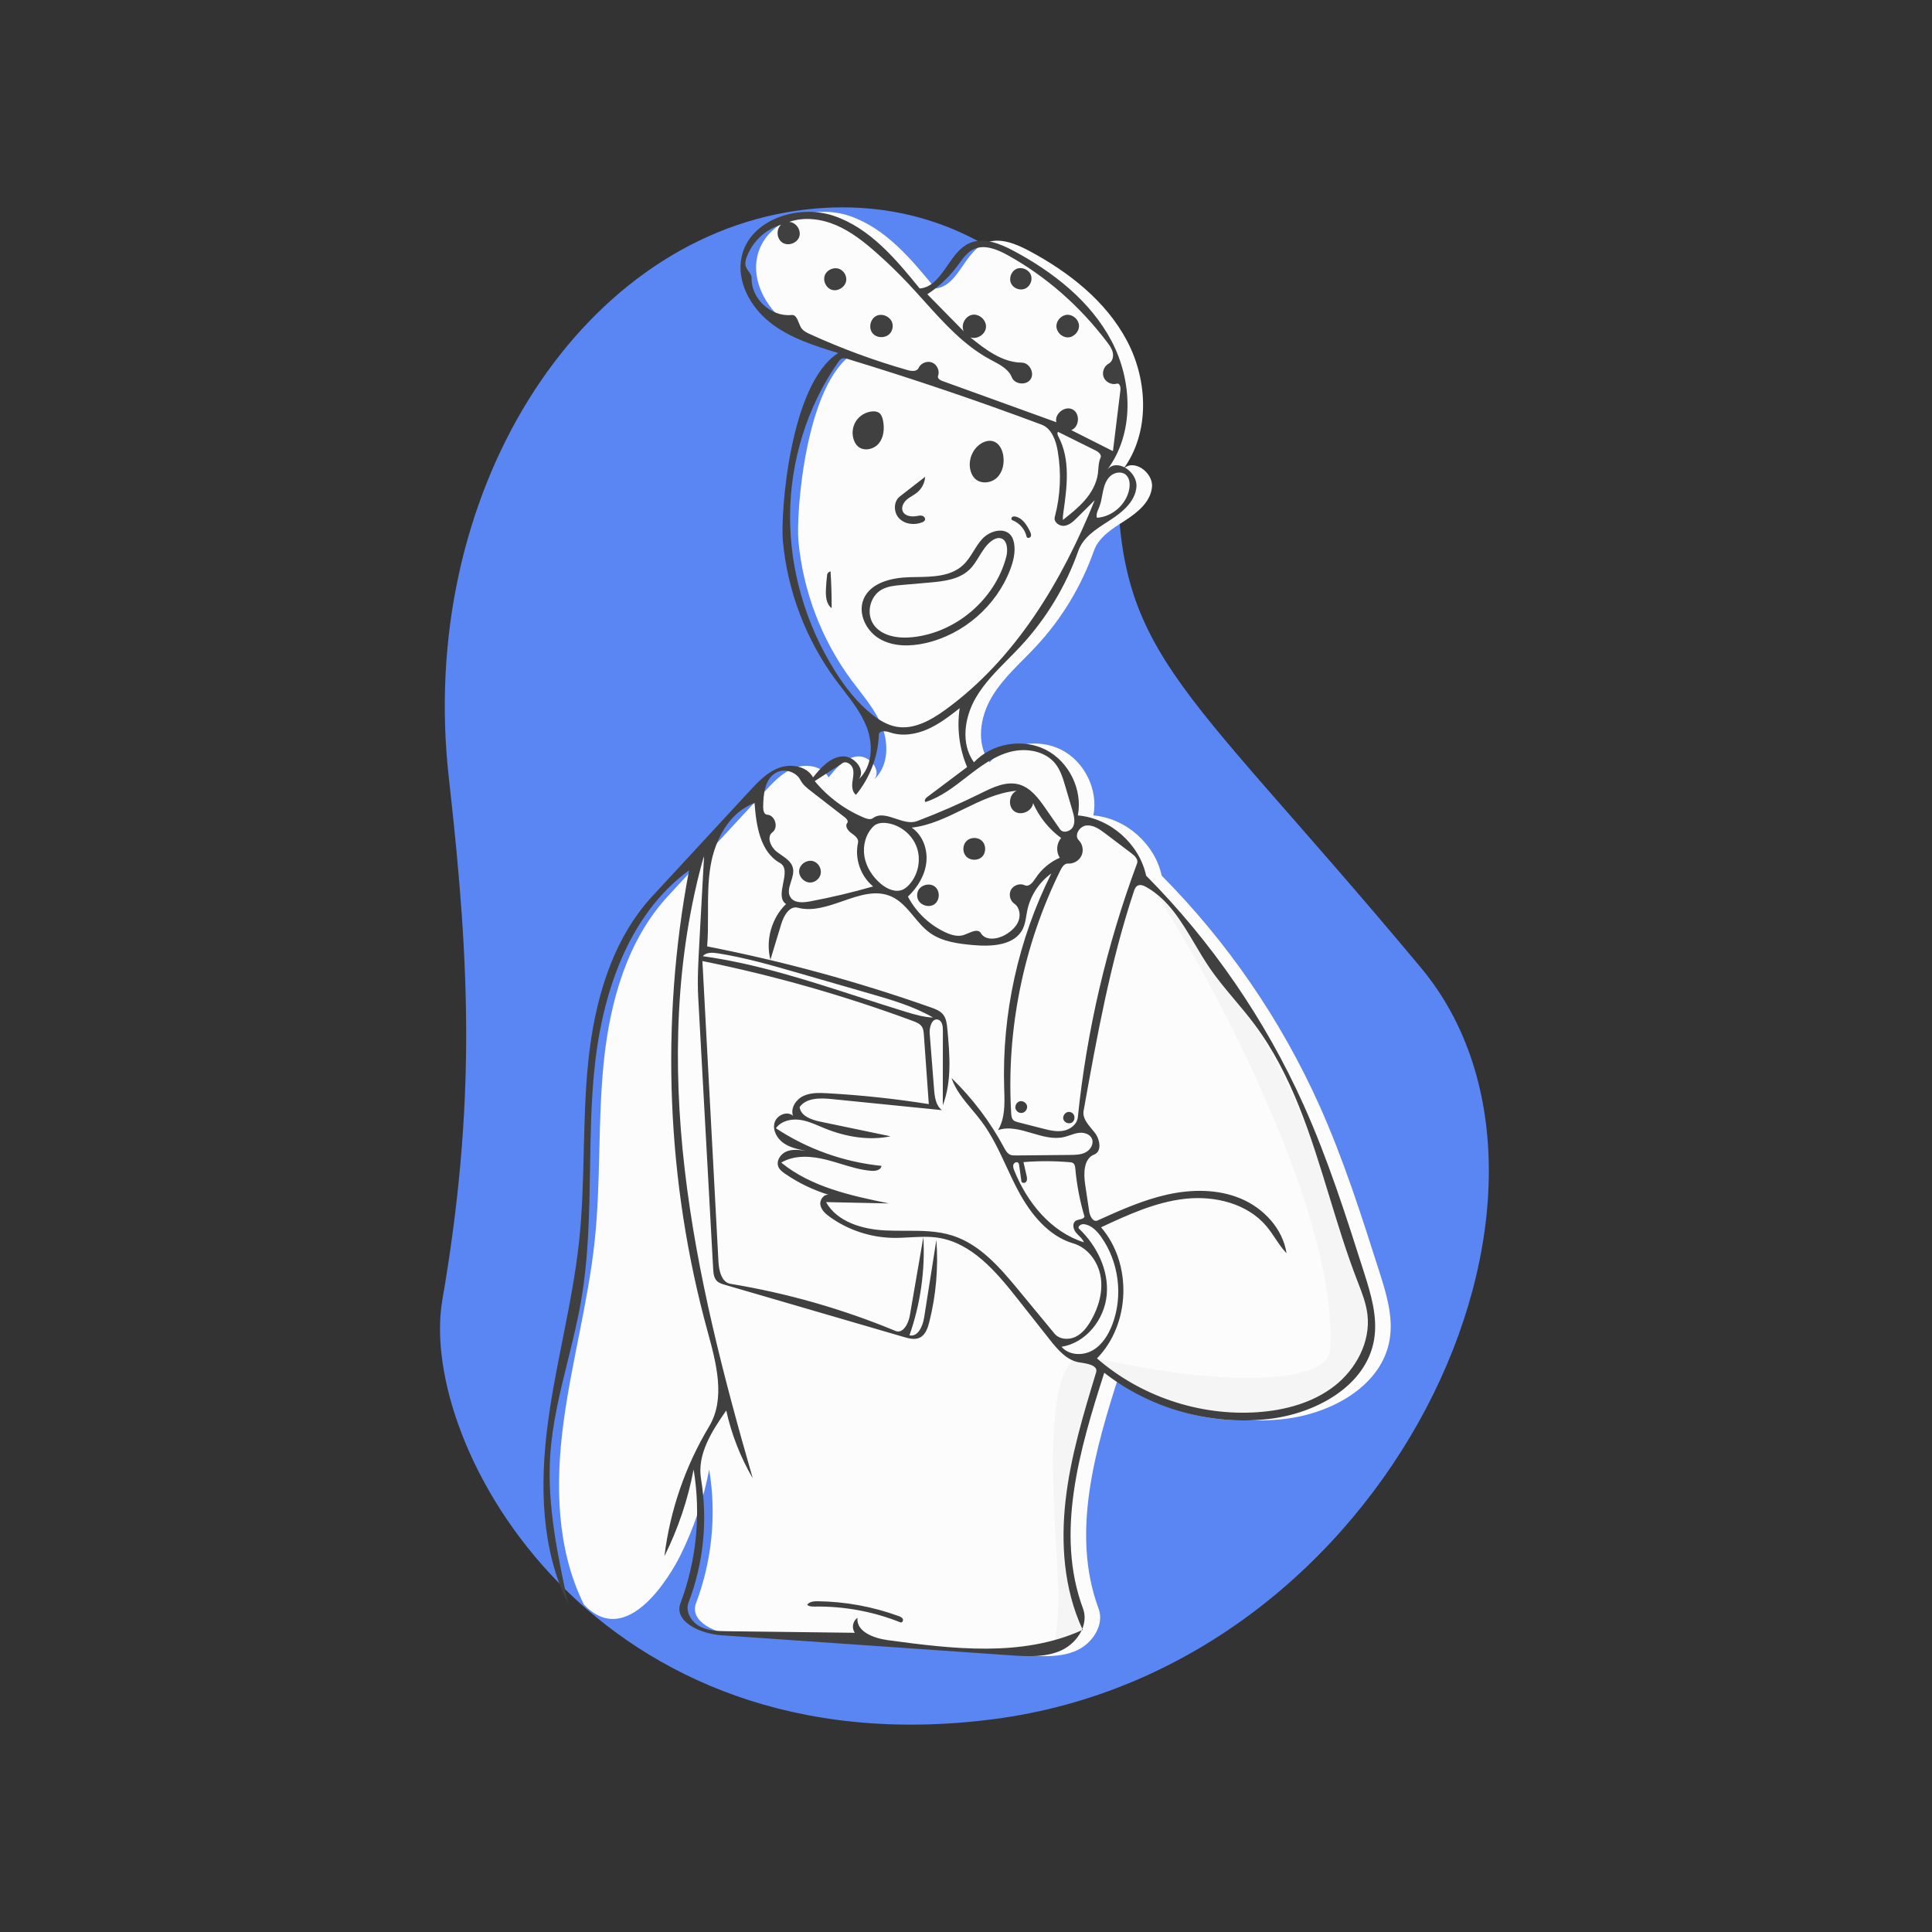<svg width="382" height="382" viewBox="0 0 382 382" fill="none" xmlns="http://www.w3.org/2000/svg">
<rect x="0" y="0" width="382" height="382" fill="#333333" stroke="none"/>
<mask id="mask0_116_342" style="mask-type:alpha" maskUnits="userSpaceOnUse" x="0" y="0" width="382" height="382">
<rect width="382" height="382" rx="16" fill="#C4C4C4"/>
</mask>
<g mask="url(#mask0_116_342)">
<path fill-rule="evenodd" clip-rule="evenodd" d="M221.021 87.846C221.537 68.678 197.278 35.956 157.536 41.657C114.024 47.899 82.452 97.896 88.741 153.776L88.981 155.922C92.842 190.825 94.132 218.319 87.461 257.033C82.473 285.978 117.942 350.061 196.4 339.924C274.859 329.786 317.955 235.706 280.93 191.315C231.478 132.023 219.891 129.798 221.021 87.846Z" fill="#5986F2"/>
<path fill-rule="evenodd" clip-rule="evenodd" d="M174.426 143.73C173.08 140.266 170.53 137.436 168.323 134.447C162.421 126.452 158.762 116.821 157.865 106.925C157.386 101.642 159.204 75.857 168.814 69.808C164.069 68.348 159.204 66.825 155.312 63.742C151.421 60.66 148.667 55.621 149.714 50.769C151.299 43.425 160.838 40.272 167.953 42.685C175.068 45.099 180.186 51.206 184.922 57.04C189.45 56.658 190.574 49.986 194.71 48.103C197.5 46.833 200.743 48.135 203.448 49.578C211.318 53.776 218.69 59.534 222.852 67.424C227.013 75.314 227.374 85.613 222.071 92.786C224.002 90.575 228.005 93.325 227.776 96.252C227.548 99.18 224.962 101.304 222.493 102.893C220.025 104.483 217.266 106.131 216.291 108.9C213.835 115.871 209.934 122.33 204.906 127.747C201.835 131.057 198.308 134.035 196.03 137.934C193.751 141.833 192.99 147.073 195.648 150.724C199.182 146.962 205.272 145.905 209.867 148.255C214.462 150.604 217.17 156.161 216.19 161.228C222.592 161.777 228.344 166.85 229.69 173.133C242.672 186.219 253.275 201.657 260.83 218.47C265.625 229.142 269.186 240.319 272.736 251.468C274.125 255.83 275.531 260.4 274.757 264.912C273.186 274.075 263.246 279.472 254.013 280.557C242.517 281.908 230.539 278.554 221.415 271.432C216.541 286.587 211.677 303.142 217.217 318.066C218.403 321.262 216.031 324.893 212.931 326.313C209.832 327.733 206.265 327.525 202.863 327.29C183.801 325.968 164.738 324.647 145.675 323.326C141.68 323.049 136.218 320.699 137.632 316.952C140.79 308.586 141.692 299.38 140.219 290.56C139.095 296.501 137.146 302.284 134.446 307.694C134.446 307.694 124.931 327.29 115.441 317.233C110.033 306.305 109.8 293.508 111.396 281.42C112.993 269.331 116.293 257.502 117.582 245.377C118.839 233.565 118.171 221.613 119.4 209.798C120.628 197.983 124.024 185.883 132.088 177.161C138.469 170.261 144.849 163.36 151.23 156.459C152.948 154.601 154.759 152.68 157.134 151.808C159.51 150.937 162.615 151.491 163.837 153.707C165.343 151.833 167.105 149.814 169.496 149.563C171.887 149.312 174.382 152.241 172.847 154.091C175.598 151.593 175.772 147.193 174.426 143.73Z" fill="#FCFCFC"/>
<path fill-rule="evenodd" clip-rule="evenodd" d="M225.296 173.133C238.277 186.219 248.881 201.657 256.435 218.47C261.23 229.142 264.791 240.319 268.341 251.468C269.73 255.83 271.136 260.4 270.362 264.912C268.791 274.075 258.851 279.473 249.618 280.557C238.122 281.908 226.881 277.854 217.758 270.732C212.884 285.887 207.282 303.142 212.822 318.066C213.324 319.419 214.634 320.949 214.076 322.256C213.315 324.039 210.324 325.494 208.537 326.313C208.066 326.529 209.323 322.07 209.268 315.526C209.174 304.39 204.505 265.699 215.496 268.255C242.34 274.498 262.579 273.53 263.003 266.871C265.158 233.062 223.949 166.85 225.296 173.133Z" fill="#F5F5F5"/>
<path fill-rule="evenodd" clip-rule="evenodd" d="M166.71 136.37L166.709 136.37C166.216 135.731 165.723 135.093 165.247 134.447C159.345 126.452 155.685 116.821 154.789 106.925C154.31 101.642 156.127 75.857 165.737 69.808C160.993 68.348 156.127 66.825 152.236 63.742C148.344 60.66 145.59 55.621 146.638 50.769C148.223 43.425 157.761 40.272 164.877 42.685C171.992 45.099 177.11 51.206 181.846 57.04C184.34 56.83 185.801 54.711 187.302 52.535C188.526 50.761 189.776 48.949 191.634 48.103C194.424 46.833 197.667 48.135 200.372 49.578C208.242 53.776 215.614 59.534 219.775 67.424C223.937 75.314 224.297 85.613 218.995 92.786C220.926 90.575 224.929 93.325 224.7 96.252C224.472 99.18 221.886 101.304 219.417 102.893L219.215 103.023L219.021 103.148C216.66 104.661 214.138 106.278 213.214 108.9C210.759 115.871 206.858 122.33 201.83 127.747C201.013 128.628 200.163 129.485 199.313 130.343C196.97 132.707 194.626 135.073 192.954 137.934C190.675 141.833 189.914 147.073 192.572 150.724C196.105 146.962 202.196 145.905 206.791 148.255C211.386 150.604 214.094 156.161 213.113 161.228C219.516 161.777 225.268 166.85 226.614 173.133C239.596 186.219 250.199 201.657 257.753 218.47C262.549 229.142 266.109 240.319 269.66 251.468C271.049 255.83 272.455 260.4 271.681 264.912C270.11 274.075 260.17 279.472 250.937 280.557C239.441 281.908 227.463 278.554 218.339 271.432C213.465 286.587 208.6 303.142 214.141 318.066C214.631 319.387 214.513 320.783 213.988 322.066C210.38 314.226 209.719 305.278 210.684 296.699C211.657 288.05 214.2 279.665 216.731 271.338C217.151 269.957 214.958 269.592 213.528 269.396C210.989 269.048 209.146 266.885 207.558 264.873L201.102 256.694C196.935 251.416 192.13 245.75 185.483 244.728C183.64 244.444 181.776 244.548 179.908 244.651H179.908H179.908H179.907H179.907H179.907H179.907H179.907H179.907H179.907H179.907H179.907H179.906H179.906H179.906H179.906C178.768 244.714 177.629 244.777 176.493 244.752C172.082 244.658 167.709 243.206 164.117 240.643C163.256 240.029 162.382 239.259 162.205 238.216C162.032 237.197 162.953 236.002 163.931 236.262L164 236.283L163.979 236.276L163.959 236.27C163.95 236.267 163.94 236.264 163.931 236.262C160.819 235.323 157.855 233.893 155.183 232.042C154.691 231.7 154.189 231.322 153.935 230.779C153.387 229.607 154.294 228.17 155.49 227.676C156.686 227.181 158.04 227.361 159.321 227.55C157.793 227.239 156.218 226.909 154.938 226.02C153.658 225.13 152.741 223.524 153.138 222.017C153.534 220.509 155.611 219.576 156.783 220.605C156.272 219.083 157.379 217.397 158.829 216.706C160.278 216.016 161.958 216.07 163.561 216.159C170.287 216.53 176.993 217.248 183.646 218.308L182.671 204.624C182.632 204.066 182.583 203.481 182.281 203.011C181.893 202.408 181.176 202.12 180.504 201.871C166.964 196.855 153.034 192.89 138.882 190.023L142.052 249.419C142.149 251.24 142.657 253.55 144.456 253.846C155.637 255.687 166.605 258.819 177.071 263.16C178.541 263.77 179.616 261.712 179.887 260.144L182.569 244.599C182.942 251.17 182.002 257.813 179.82 264.023C181.489 264.415 182.454 262.211 182.721 260.518L185.143 245.157C185.555 250.603 185.079 256.114 183.739 261.408C183.431 262.624 182.964 263.968 181.827 264.497C180.865 264.945 179.738 264.654 178.719 264.357L143.303 254.029C142.747 253.867 142.165 253.69 141.753 253.283C141.138 252.677 141.054 251.73 141.007 250.868L138.059 197.312C137.868 193.84 138.058 190.36 138.248 186.888L139.219 169.108C133.519 189.188 132.98 210.474 135.382 231.21C137.783 251.945 143.058 272.236 148.838 292.295C146.406 288.135 144.63 283.593 143.595 278.887C140.768 282.933 137.802 287.545 138.609 292.414C139.963 300.592 139.1 309.126 136.134 316.867C135.458 318.632 136.674 320.669 138.339 321.564C140.004 322.46 141.978 322.504 143.869 322.527L169.035 322.84C168.341 321.959 168.591 320.497 169.539 319.897C169.285 322.632 172.793 323.92 175.515 324.29C188.374 326.039 202.043 327.68 213.862 322.354C213.074 324.053 211.577 325.524 209.855 326.313C206.756 327.733 203.188 327.525 199.787 327.29L142.599 323.326C138.604 323.049 133.142 320.699 134.556 316.952C137.714 308.586 138.616 299.38 137.143 290.56C136.019 296.501 134.07 302.284 131.37 307.694C132.477 298.661 135.505 289.87 140.194 282.071C143.532 276.52 141.609 269.457 139.895 263.211C131.779 233.639 130.52 202.207 136.247 172.081C124.025 181.015 118.922 196.868 117.473 211.938C116.867 218.238 116.766 224.583 116.666 230.923C116.527 239.747 116.388 248.564 114.885 257.244C114.198 261.21 113.229 265.129 112.261 269.046C110.732 275.233 109.204 281.413 108.793 287.759C108.152 297.669 110.265 307.527 112.365 317.233C106.957 306.305 106.723 293.508 108.32 281.42C109.053 275.872 110.144 270.379 111.236 264.886C112.522 258.411 113.809 251.938 114.506 245.377C115.139 239.428 115.284 233.444 115.428 227.459C115.571 221.561 115.714 215.662 116.324 209.798C117.552 197.983 120.948 185.883 129.012 177.161L148.154 156.459C149.872 154.601 151.683 152.68 154.058 151.808C156.434 150.937 159.539 151.491 160.761 153.707C162.267 151.833 164.029 149.814 166.42 149.563C168.811 149.312 171.306 152.241 169.771 154.091C172.522 151.593 172.696 147.193 171.35 143.73C170.295 141.014 168.499 138.688 166.71 136.37ZM213.862 322.354C213.906 322.258 213.948 322.162 213.988 322.066C214.017 322.129 214.046 322.193 214.076 322.256L213.969 322.305L213.862 322.354ZM270.374 259.899C271.022 265.296 268.128 270.722 263.835 274.055C259.542 277.389 254.045 278.854 248.622 279.226C237.205 280.011 225.535 276.096 216.899 268.586C223.529 261.792 223.899 249.856 217.703 242.664C223.033 240.184 228.483 237.67 234.327 237.028C240.17 236.385 246.583 237.936 250.381 242.422C251.029 243.188 251.59 244.023 252.15 244.858L252.151 244.858L252.151 244.858L252.151 244.858L252.151 244.859L252.151 244.859L252.152 244.859L252.152 244.859L252.152 244.859L252.152 244.86L252.152 244.86L252.152 244.86L252.153 244.86L252.153 244.861L252.153 244.861C252.842 245.887 253.531 246.913 254.38 247.807C253.644 242.942 249.852 238.878 245.312 236.98C240.773 235.082 235.608 235.125 230.805 236.193C226.002 237.261 221.478 239.297 216.992 241.32C216.14 241.704 215.501 240.477 215.363 239.552L214.559 234.191C214.228 231.981 214.263 229.089 216.345 228.277C217.909 227.667 217.499 225.282 216.464 223.961C216.29 223.739 216.105 223.517 215.917 223.292C214.985 222.175 214.007 221.003 214.254 219.628C216.877 205.022 219.515 190.358 224.184 176.271C224.329 175.835 224.504 175.362 224.902 175.131C225.44 174.82 226.119 175.089 226.66 175.395C231.034 177.866 233.647 182.282 236.255 186.688L236.255 186.688L236.255 186.688L236.256 186.688L236.256 186.688L236.256 186.688L236.256 186.689L236.256 186.689L236.256 186.689L236.256 186.689L236.256 186.689L236.256 186.689L236.256 186.689L236.256 186.69L236.257 186.69C237.177 188.244 238.096 189.797 239.092 191.263C240.629 193.526 242.389 195.622 244.151 197.717C245.459 199.274 246.767 200.83 247.984 202.456C255.486 212.478 259.167 224.533 262.855 236.613L262.855 236.613C264.537 242.123 266.221 247.639 268.27 252.969C268.353 253.186 268.437 253.402 268.521 253.618L268.521 253.619C269.314 255.664 270.113 257.726 270.374 259.899ZM211.595 228.357C212.666 228.347 213.786 228.324 214.724 227.807C215.661 227.29 216.323 226.105 215.89 225.127C215.478 224.198 214.292 223.863 213.284 223.995C212.701 224.071 212.144 224.261 211.586 224.452L211.586 224.452L211.586 224.452L211.586 224.452L211.586 224.452L211.585 224.452L211.585 224.453L211.585 224.453L211.585 224.453L211.585 224.453L211.584 224.453L211.584 224.453L211.584 224.453L211.584 224.453L211.584 224.453L211.583 224.453L211.583 224.453L211.583 224.453L211.583 224.453L211.583 224.453L211.583 224.453L211.583 224.453L211.582 224.453L211.582 224.453L211.582 224.453L211.582 224.453L211.582 224.453C211.177 224.592 210.771 224.731 210.355 224.826C208.281 225.3 206.163 224.675 204.058 224.053C201.778 223.38 199.512 222.71 197.328 223.445C198.74 221.107 198.647 218.215 198.559 215.467C198.554 215.323 198.549 215.18 198.545 215.037C198.097 200.446 201.334 185.756 207.874 172.705C205.46 174.432 203.728 177.086 203.118 179.992C203.046 180.337 202.988 180.687 202.93 181.037C202.782 181.936 202.634 182.835 202.237 183.649C200.629 186.95 196.086 187.194 192.43 186.864C189.433 186.594 186.293 186.201 183.852 184.441C182.628 183.558 181.642 182.374 180.662 181.195C179.357 179.627 178.062 178.07 176.226 177.253C173.181 175.899 169.927 177.027 166.635 178.17C163.661 179.201 160.655 180.244 157.744 179.477C156.104 179.044 154.969 181.058 154.477 182.681L152.332 189.754C151.331 185.888 152.554 181.527 155.418 178.743C154.191 177.939 154.521 176.287 154.848 174.652C155.18 172.995 155.508 171.356 154.211 170.63C150.297 168.44 149.522 163.24 149.188 158.767C144.207 160.606 141.366 165.989 140.49 171.225C139.974 174.312 139.98 177.444 139.986 180.58C139.99 182.764 139.994 184.95 139.822 187.123C154.838 190.063 169.638 194.101 184.066 199.194C184.949 199.506 185.877 199.853 186.466 200.581C187.1 201.365 187.219 202.432 187.312 203.435C187.783 208.509 188.227 213.792 186.412 218.553L186.428 203.716C186.429 202.895 186.288 201.867 185.506 201.615C184.29 201.223 183.72 203.082 183.82 204.355L184.689 215.384C184.807 216.894 185.027 218.595 186.242 219.499L164.412 217.306C162.144 217.078 159.426 217.04 158.1 218.894C158.318 220.667 160.438 221.411 162.187 221.776L176.083 224.673C171.734 225.572 167.164 224.766 163.05 223.095C162.738 222.968 162.426 222.836 162.114 222.703C160.812 222.151 159.504 221.597 158.108 221.412C156.377 221.184 154.421 221.655 153.416 223.083C159.633 227.194 166.859 229.769 174.276 230.515C174.231 231.32 173.158 231.561 172.354 231.503C170.262 231.35 168.25 230.737 166.236 230.123L166.236 230.123C165.301 229.838 164.366 229.552 163.423 229.313C160.446 228.558 157.108 228.308 154.466 229.873C160.414 234.724 168.256 236.41 175.776 237.947L163.324 237.682C165.526 241.6 170.467 243.044 174.956 243.282C176.283 243.352 177.623 243.35 178.961 243.348C182.15 243.344 185.335 243.34 188.349 244.31C193.82 246.069 197.782 250.712 201.442 255.142L208.499 263.686C209.461 264.851 211.294 264.98 212.654 264.322C214.014 263.663 214.973 262.393 215.725 261.083C217.22 258.479 218.108 255.421 217.626 252.458C217.144 249.495 215.099 246.695 212.218 245.85C207.27 244.399 203.757 240.001 201.328 235.452C200.494 233.89 199.745 232.279 198.997 230.668L198.997 230.668C197.565 227.587 196.135 224.51 194.116 221.791C193.511 220.975 192.852 220.189 192.193 219.404L192.193 219.403C190.564 217.461 188.937 215.52 188.131 213.143C192.277 217.154 195.795 221.813 198.52 226.898C198.815 227.449 199.141 228.044 199.712 228.3C200.077 228.464 200.492 228.463 200.893 228.459L211.595 228.357ZM210.454 103.962C211.456 103.832 212.248 103.08 212.965 102.368L216.451 98.901C210.011 114.857 200.815 130.284 186.875 140.371C184.045 142.419 180.681 144.305 177.242 143.691C175.44 143.369 173.825 142.381 172.392 141.242C169.408 138.871 167.048 135.802 165.029 132.57C159.329 123.444 156.164 112.72 156.212 101.961C156.261 91.202 159.551 80.448 165.709 71.625C165.921 71.322 166.158 71.003 166.507 70.883C166.862 70.76 167.251 70.869 167.61 70.978C180.516 74.901 193.299 79.23 205.934 83.957C207.934 84.705 208.767 87.059 209.13 89.163C209.879 93.497 209.679 97.993 208.549 102.243C208.29 103.219 209.453 104.092 210.454 103.962ZM202.033 71.702C203.555 71.716 204.617 73.752 203.757 75.008C202.896 76.264 200.614 76.009 200.052 74.595C199.421 73.008 197.793 72.147 196.258 71.334L196.257 71.334C196.094 71.248 195.933 71.162 195.773 71.076C190.614 68.297 186.647 63.884 182.7 59.492L182.7 59.492L182.7 59.492L182.7 59.492L182.7 59.492L182.699 59.492L182.699 59.492L182.699 59.492L182.699 59.492L182.699 59.492L182.699 59.492C181.664 58.34 180.63 57.189 179.576 56.07C177.573 53.944 175.473 51.91 173.283 49.976C170.882 47.855 168.335 45.831 165.395 44.558C162.455 43.286 159.056 42.822 156.03 43.875C157.393 43.944 158.461 45.497 158.037 46.794C157.614 48.092 155.835 48.716 154.694 47.967C153.553 47.219 153.416 45.339 154.437 44.434C151.343 45.349 148.744 47.797 147.642 50.829C147.425 51.427 147.264 52.089 147.462 52.693C147.574 53.034 147.794 53.337 148.011 53.636C148.318 54.059 148.62 54.474 148.606 54.981C148.494 59.036 152.464 62.707 156.498 62.279C157.288 62.195 157.606 62.983 157.936 63.8C158.094 64.19 158.254 64.587 158.47 64.899C158.855 65.456 159.498 65.766 160.114 66.048C166.374 68.912 172.852 71.3 179.474 73.184C180.241 73.403 181.291 73.494 181.617 72.765C182.053 71.788 183.322 71.281 184.312 71.687C185.303 72.094 185.848 73.347 185.472 74.349C185.303 74.798 185.857 75.162 186.308 75.325L208.864 83.481C208.448 81.811 210.568 80.152 212.089 80.957C213.609 81.763 213.427 84.449 211.812 85.043L220.056 89.199L221.536 77.101C221.605 76.536 221.379 75.696 220.834 75.858C219.822 76.157 218.63 75.585 218.23 74.609C217.831 73.632 218.28 72.389 219.212 71.893C219.929 71.512 220.196 70.573 220.037 69.776C219.879 68.98 219.388 68.296 218.899 67.648C213.605 60.639 206.898 54.673 199.206 50.432C197.144 49.296 194.645 48.272 192.515 49.273C191.282 49.853 190.452 50.994 189.641 52.109C189.512 52.286 189.384 52.463 189.254 52.637C187.632 54.811 185.625 56.698 183.354 58.182L190.541 65.494C189.947 64.211 190.852 62.482 192.245 62.239C193.638 61.996 195.075 63.316 194.95 64.725C194.826 66.133 193.18 67.181 191.851 66.697C194.852 69.122 198.175 71.668 202.033 71.702ZM211.182 170.742C212.274 170.822 213.383 170.166 213.839 169.17C214.295 168.174 214.068 166.906 213.294 166.131C212.327 165.163 213.447 163.355 214.808 163.214C216.169 163.074 217.405 163.943 218.496 164.769L223.755 168.75C224.393 169.233 225.108 169.954 224.829 170.704C218.823 186.855 214.875 203.771 213.11 220.912C212.967 222.302 211.628 223.325 210.254 223.574C208.879 223.823 207.475 223.474 206.122 223.128L201.284 221.89C200.955 221.806 200.611 221.713 200.366 221.478C200.017 221.142 199.963 220.61 199.935 220.126C198.952 203.619 202.347 186.872 209.681 172.051C209.995 171.418 210.477 170.69 211.182 170.742ZM200.525 160.388C199.216 159.401 199.517 156.989 201.028 156.353C197.287 156.676 193.874 158.343 190.458 160.012C187.164 161.621 183.866 163.233 180.267 163.641C182.43 165.108 183.45 167.92 183.157 170.516C182.864 173.113 181.41 175.477 179.52 177.281C181.138 180.38 183.81 182.916 186.99 184.369C188.11 184.882 189.394 185.264 190.561 184.869C190.815 184.783 191.087 184.668 191.363 184.551C192.371 184.124 193.438 183.671 193.944 184.51C194.892 186.085 197.313 185.724 198.883 184.769C199.956 184.116 200.954 183.233 201.396 182.057C201.837 180.882 201.576 179.381 200.543 178.667C199.686 178.073 199.398 176.792 199.918 175.889C200.439 174.985 201.692 174.592 202.635 175.036C203.459 175.424 204.23 174.457 204.722 173.691C205.88 171.887 207.587 170.441 209.556 169.593C208.767 168.434 208.878 166.744 209.811 165.698C207.401 163.937 205.468 161.53 204.268 158.798C204.071 160.426 201.834 161.376 200.525 160.388ZM168.617 154.084C168.587 154.278 168.558 154.473 168.534 154.666C168.426 155.565 168.523 156.612 169.244 157.16C171.994 153.826 173.611 149.573 173.771 145.253C173.802 144.391 175.111 144.515 175.926 144.799C178.333 145.638 181.035 145.22 183.37 144.197C185.705 143.175 187.743 141.591 189.753 140.024C189.164 143.941 189.677 148.017 191.216 151.666L183.269 157.633C182.955 157.869 182.66 158.41 183.02 158.568C186.032 157.591 188.589 155.605 191.093 153.661L191.328 153.478C193.907 151.477 196.607 149.469 199.768 148.65C202.929 147.831 206.69 148.477 208.704 151.047C209.697 152.313 210.172 153.898 210.627 155.442L212.034 160.223C212.339 161.26 212.639 162.402 212.2 163.389C211.76 164.376 210.215 164.862 209.598 163.975L206.717 159.829C205.344 157.854 203.787 155.744 201.469 155.103C198.94 154.404 196.332 155.667 193.98 156.831C189.859 158.871 185.64 160.712 181.343 162.346C180.021 162.848 178.556 162.358 177.122 161.878C175.49 161.332 173.899 160.799 172.608 161.761C172.13 162.118 171.453 161.923 170.901 161.695C167.104 160.126 163.703 157.611 161.092 154.44L166.559 150.889C167.319 150.395 168.376 151.104 168.633 151.972C168.836 152.654 168.726 153.372 168.617 154.084ZM172.637 175.268C170.149 173.234 168.947 169.747 169.652 166.612C169.831 165.815 169.003 165.198 168.334 164.73C167.664 164.262 167.001 163.35 167.518 162.718C167.796 162.377 167.417 161.9 167.069 161.63L160.38 156.444C159.577 155.822 158.75 155.17 158.286 154.267C157.449 152.633 155.214 151.896 153.569 152.712C151.234 153.869 150.908 157.009 150.896 159.615C150.893 160.229 151.065 161.045 151.679 161.08C153.246 161.168 153.988 163.603 152.737 164.551C151.511 165.48 152.386 167.493 153.605 168.431C153.871 168.635 154.156 168.831 154.442 169.028C155.468 169.734 156.512 170.452 156.779 171.625C156.978 172.497 156.684 173.422 156.396 174.325C156.037 175.455 155.688 176.551 156.328 177.469C157.111 178.594 158.781 178.485 160.128 178.232C164.341 177.442 168.517 176.453 172.637 175.268ZM202.364 229.774C205.396 229.529 208.448 229.535 211.479 229.792C211.733 229.813 212.002 229.842 212.206 229.995C212.52 230.23 212.577 230.671 212.612 231.062C212.902 234.274 213.512 237.457 214.43 240.548C214.288 240.927 213.883 241.019 213.461 241.115C213.186 241.177 212.905 241.241 212.685 241.387C211.974 241.859 212.181 242.99 212.709 243.66C212.896 243.897 213.112 244.113 213.327 244.329L213.328 244.329L213.328 244.329L213.328 244.329L213.328 244.329L213.328 244.329L213.328 244.329C213.723 244.724 214.115 245.117 214.32 245.629C207.818 243.592 203.077 237.768 200.545 231.443C200.392 231.059 200.243 230.632 200.383 230.243C200.522 229.855 201.096 229.626 201.359 229.944C201.463 230.069 201.489 230.24 201.512 230.401L201.954 233.562C202.012 233.975 202.688 233.979 202.918 233.631C203.147 233.282 203.062 232.823 202.969 232.416L202.364 229.774ZM181.286 167.587C180.413 165.07 178.06 163.13 175.422 162.753C174.457 162.615 173.369 162.713 172.678 163.401C171.159 164.913 170.559 167.219 170.915 169.333C171.271 171.446 172.512 173.353 174.148 174.738C175.371 175.773 177.095 176.556 178.546 175.879C178.979 175.677 179.348 175.36 179.676 175.015C181.514 173.085 182.16 170.104 181.286 167.587ZM210.269 101.2C210.986 96.208 211.653 90.826 209.296 86.367C209.132 86.057 208.963 85.649 209.198 85.388L216.596 89.054C217.183 89.344 217.877 89.907 217.604 90.502C217.286 91.197 217.225 91.965 217.165 92.734V92.734C217.139 93.059 217.114 93.384 217.069 93.704C216.796 95.638 215.791 97.409 214.516 98.888C213.242 100.367 211.7 101.589 210.169 102.8C210.116 102.267 210.193 101.73 210.269 101.2ZM217.718 244.555C216.869 243.36 215.734 242.19 214.276 242.044C213.713 241.988 212.956 242.559 213.365 242.95C216.897 246.327 219.263 251.16 218.825 256.027C218.388 260.895 214.716 265.54 209.886 266.282C211.315 267.978 214.04 268.11 215.977 267.028C217.913 265.946 219.158 263.932 219.944 261.857C222.087 256.195 221.224 249.49 217.718 244.555ZM141.899 188.487C147.258 189.326 152.486 190.833 157.698 192.336L171.901 196.431C176.223 197.678 180.595 198.945 184.493 201.19C182.644 201.123 180.846 200.595 179.077 200.054C175.948 199.098 172.83 198.088 169.711 197.077C159.594 193.8 149.47 190.521 138.958 189.061C139.63 188.258 140.864 188.324 141.899 188.487ZM219.551 94.117C218.738 94.848 218.349 95.938 218.116 97.006C218.047 97.32 217.989 97.637 217.931 97.953L217.931 97.954L217.931 97.954C217.791 98.715 217.651 99.477 217.366 100.195C217.32 100.312 217.269 100.431 217.218 100.551C216.962 101.151 216.697 101.772 216.888 102.378C219.956 102.181 222.731 99.71 223.281 96.686C223.465 95.671 223.356 94.478 222.552 93.832C221.7 93.146 220.365 93.386 219.551 94.117ZM203.846 54.413C204.199 55.414 203.666 56.644 202.694 57.072C201.721 57.499 200.455 57.06 199.956 56.123C199.406 55.091 199.908 53.641 200.978 53.17C202.049 52.7 203.457 53.31 203.846 54.413ZM167.329 55.358C167.39 54.447 166.818 53.529 165.974 53.181C164.9 52.739 163.519 53.327 163.093 54.408C162.668 55.489 163.278 56.861 164.366 57.269C165.643 57.748 167.239 56.719 167.329 55.358ZM208.878 64.533C208.908 65.686 209.965 66.713 211.118 66.71C212.341 66.706 213.43 65.531 213.341 64.311C213.256 63.161 212.152 62.185 211.001 62.242C209.849 62.3 208.847 63.381 208.878 64.533ZM176.017 65.871C175.181 66.916 173.357 66.918 172.518 65.876C171.679 64.834 172.071 63.053 173.27 62.459C174.469 61.866 176.124 62.634 176.444 63.933C176.608 64.599 176.445 65.336 176.017 65.871ZM169.239 83.282C168.532 84.387 168.381 85.829 168.844 87.057C169.016 87.512 169.271 87.943 169.635 88.267C170.801 89.304 172.795 88.866 173.777 87.652C174.758 86.439 174.893 84.726 174.604 83.192C174.488 82.581 174.276 81.928 173.754 81.589C173.391 81.353 172.934 81.311 172.502 81.341C171.193 81.435 169.946 82.177 169.239 83.282ZM192.725 94.592C192.34 94.198 192.085 93.69 191.928 93.162C191.342 91.204 192.167 88.91 193.864 87.773C194.632 87.259 195.623 86.973 196.492 87.288C197.557 87.674 198.143 88.837 198.345 89.951C198.634 91.547 198.286 93.336 197.111 94.454C195.936 95.572 193.86 95.751 192.725 94.592ZM163.301 116.606C163.34 115.62 163.421 114.635 163.541 113.656C163.583 113.316 163.877 113.025 164.217 112.985C164.374 115.401 164.447 117.822 164.436 120.242C163.368 119.459 163.249 117.929 163.301 116.606ZM202.984 106.12C202.663 104.651 201.56 103.378 200.153 102.85C199.917 102.762 199.928 102.386 200.126 102.231C200.324 102.076 200.605 102.091 200.85 102.151C202.188 102.478 203.016 103.791 203.628 105.025C203.79 105.352 203.949 105.733 203.807 106.068C203.664 106.404 203.062 106.476 202.984 106.12ZM178.511 320.121C178.37 319.803 178.013 319.652 177.686 319.533C172.574 317.669 167.147 316.674 161.706 316.603C160.93 316.593 160.024 316.668 159.597 317.315C160.013 317.665 160.609 317.664 161.152 317.656C166.913 317.569 172.688 318.639 178.036 320.782C178.359 320.912 178.652 320.439 178.511 320.121ZM181.343 97.372C181.035 97.625 180.696 97.836 180.356 98.047C179.973 98.285 179.591 98.523 179.254 98.822C178.619 99.385 178.16 100.296 178.489 101.078C178.894 102.045 180.197 102.228 181.228 102.042L181.298 102.029L181.358 102.017C181.684 101.956 182.017 101.893 182.335 101.98C182.694 102.079 183.01 102.457 182.887 102.809C182.801 103.057 182.541 103.194 182.297 103.29C180.786 103.881 178.9 103.661 177.779 102.488C176.658 101.315 176.629 99.167 177.91 98.17L182.914 94.278C182.863 95.468 182.262 96.614 181.343 97.372ZM200.504 107.42C200.814 109.177 200.364 110.984 199.726 112.651C196.979 119.828 190.494 125.453 183 127.158C179.984 127.843 176.657 127.884 173.973 126.347C171.289 124.809 169.564 121.352 170.741 118.492C172.122 115.135 176.399 114.194 180.028 114.118C180.346 114.111 180.668 114.106 180.991 114.101C184.359 114.051 187.954 113.998 190.391 111.756C191.259 110.958 191.884 109.954 192.511 108.948L192.511 108.948C193.04 108.1 193.569 107.25 194.244 106.522C195.721 104.93 198.614 104.169 199.912 105.91C200.238 106.347 200.409 106.883 200.504 107.42ZM198.961 110.098C199.335 108.668 199.171 106.61 197.708 106.394C197.164 106.313 196.622 106.557 196.17 106.87C195.046 107.65 194.326 108.825 193.602 110.006C193.027 110.943 192.45 111.885 191.666 112.636C189.62 114.598 186.559 114.945 183.735 115.19L178.307 115.66C176.922 115.78 175.488 115.915 174.283 116.607C172.02 117.908 171.235 121.232 172.678 123.408C174.238 125.76 177.491 126.271 180.3 125.999C188.96 125.161 196.76 118.516 198.961 110.098ZM202.054 220.051C201.76 220.085 201.454 220.002 201.217 219.824C201.056 219.703 200.928 219.541 200.848 219.357C200.586 218.76 200.939 217.974 201.56 217.773C202.18 217.572 202.927 218.002 203.065 218.639C203.204 219.276 202.702 219.977 202.054 220.051ZM212.094 220.132C211.88 219.944 211.594 219.841 211.31 219.85C210.61 219.871 210.048 220.661 210.257 221.329C210.467 221.996 211.379 222.324 211.965 221.942C212.552 221.56 212.621 220.594 212.094 220.132ZM190.987 169.28C190.26 168.443 190.323 167.037 191.121 166.268C191.919 165.499 193.326 165.488 194.135 166.245C195 167.054 195.011 168.599 194.159 169.42C193.307 170.242 191.764 170.174 190.987 169.28ZM181.474 176.257C181.307 176.703 181.293 177.206 181.435 177.661C181.838 178.956 183.628 179.572 184.743 178.799C185.858 178.027 185.91 176.135 184.84 175.302C183.769 174.47 181.948 174.986 181.474 176.257ZM162.224 172.963C161.973 173.792 161.179 174.428 160.315 174.491C159.04 174.584 157.849 173.318 158.019 172.051C158.189 170.784 159.671 169.877 160.877 170.303C161.912 170.668 162.542 171.913 162.224 172.963Z" fill="#404040"/>
</g>
</svg>
